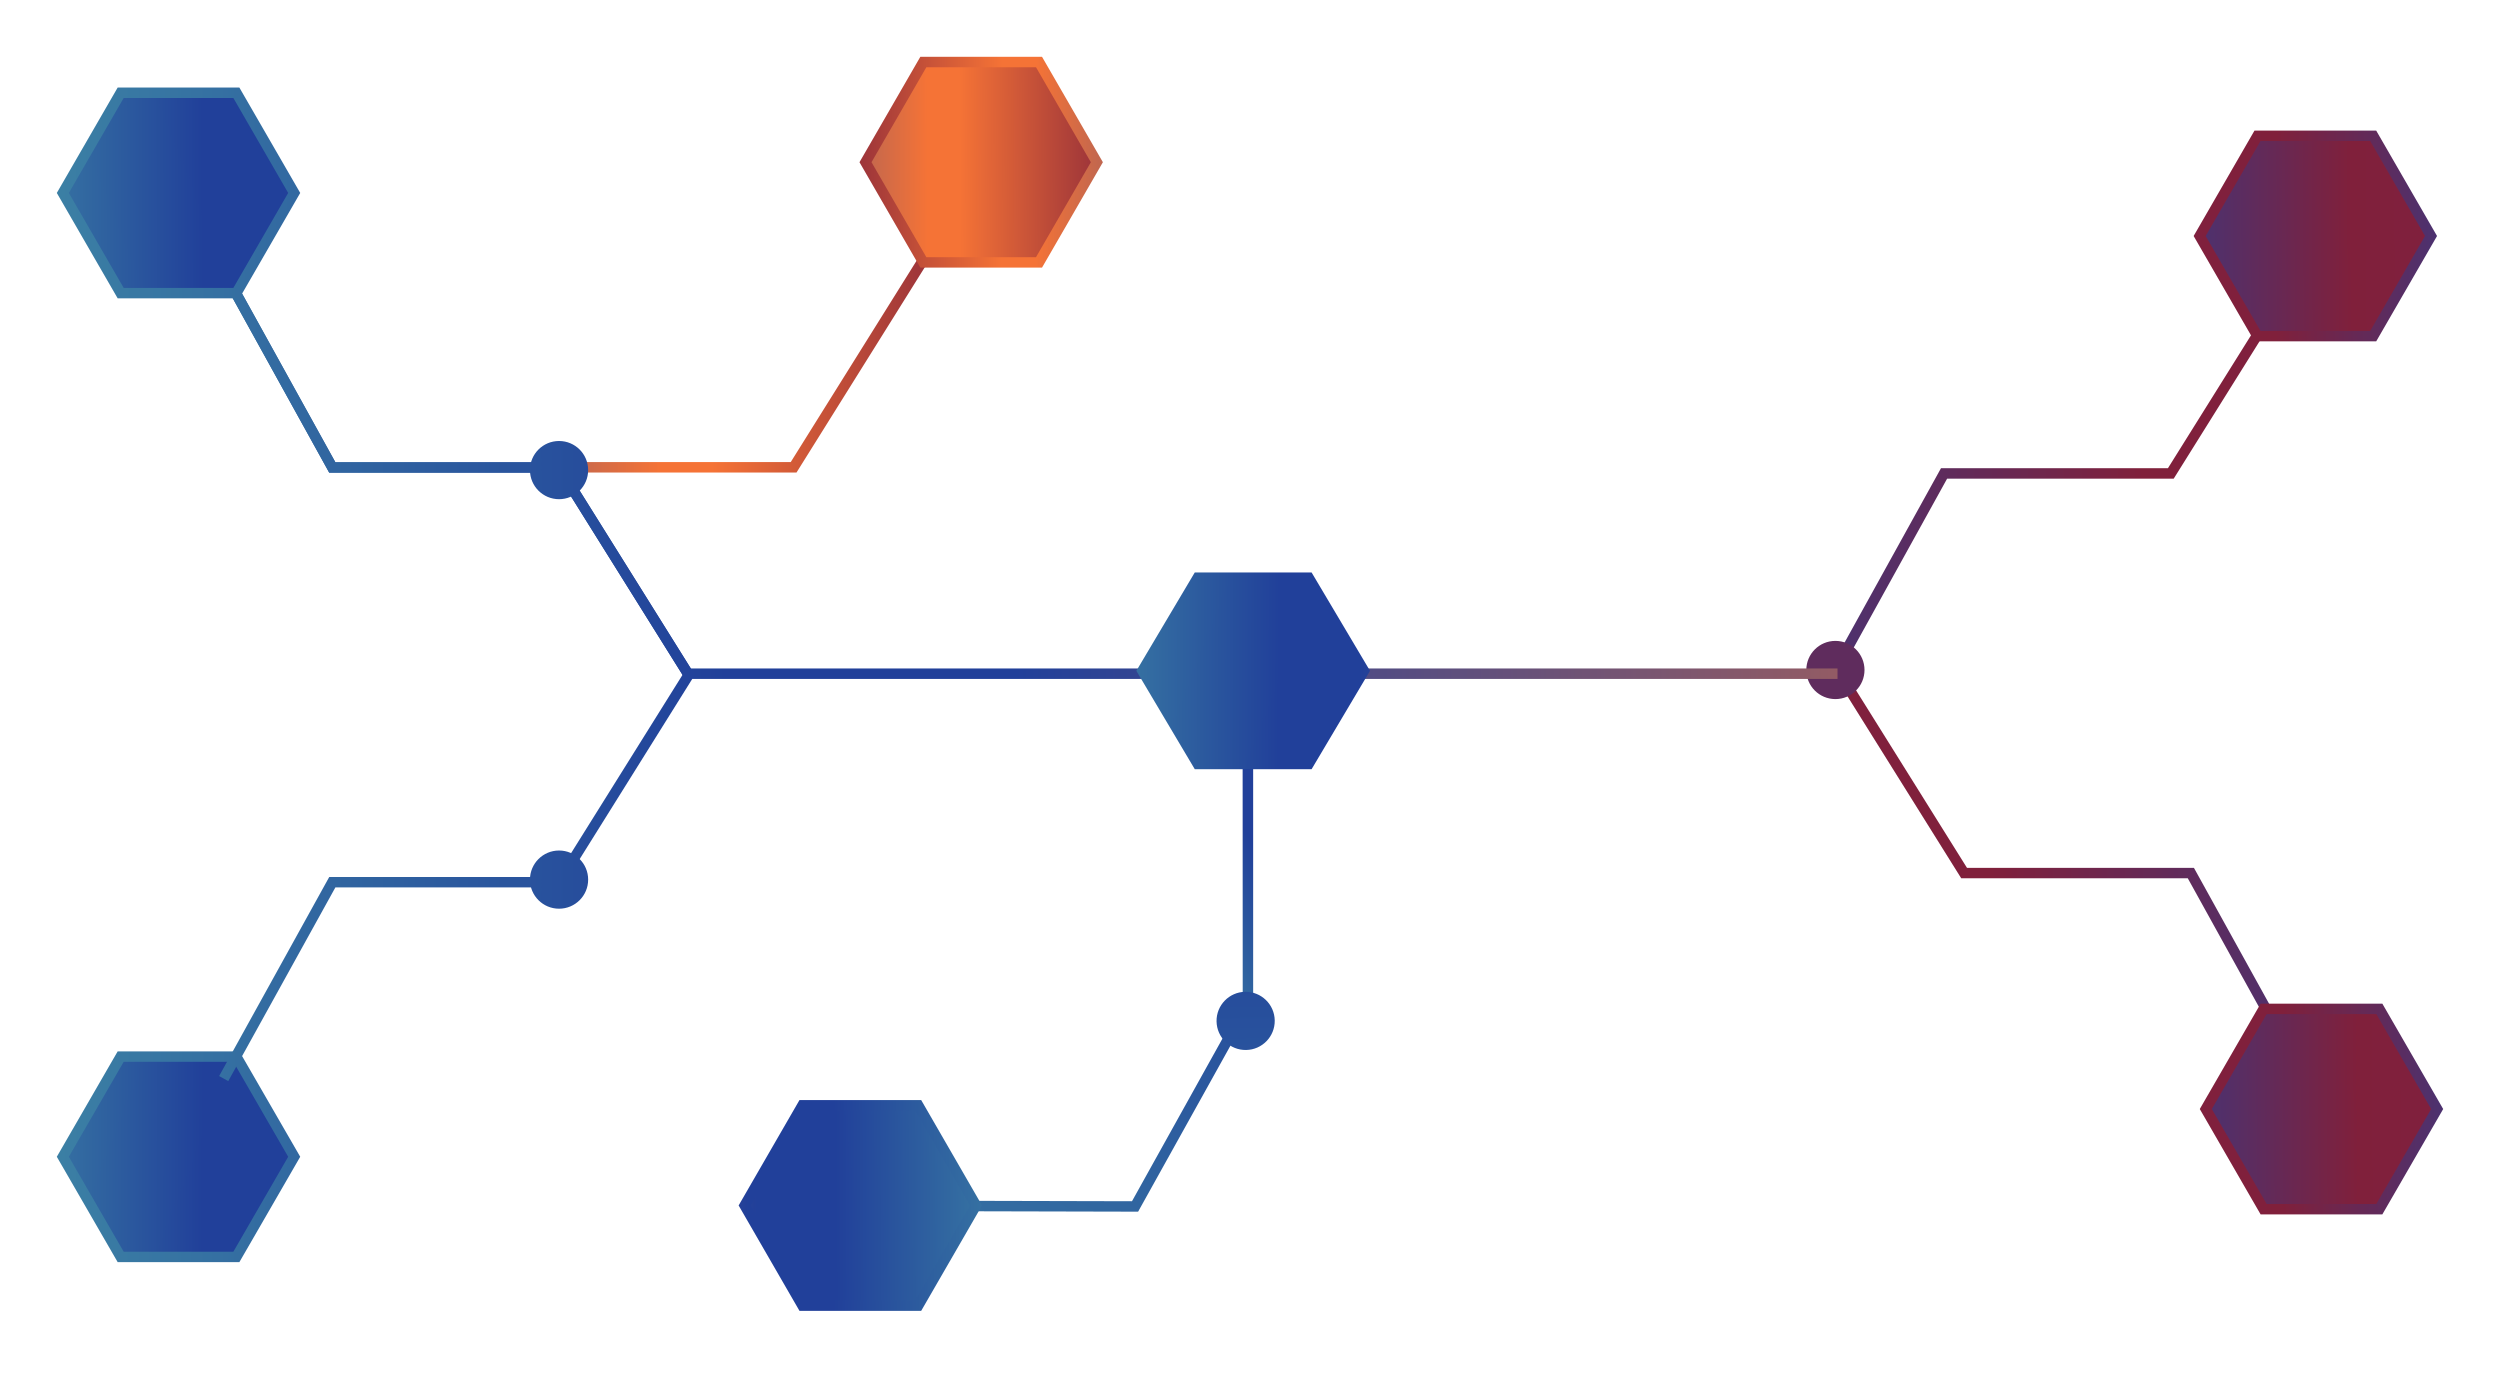 <svg width="176" height="97" viewBox="0 0 176 97" fill="none" xmlns="http://www.w3.org/2000/svg">
<g filter="url(#filter0_d)">
<path d="M154.02 57.831L161.561 71.465L162.203 71.109L154.453 57.097H138.476L129.302 42.417L128.895 43.151L138.07 57.831H154.02Z" fill="url(#paint0_linear)"/>
<path d="M137.078 29.697L129.537 43.331L128.895 42.975L136.645 28.963H152.622L161.797 14.283L162.203 15.017L153.029 29.697H137.078Z" fill="url(#paint1_linear)"/>
<path d="M37.309 57.925C37.309 59.056 38.225 59.973 39.357 59.973C40.489 59.973 41.406 59.056 41.406 57.925C41.406 56.794 40.489 55.876 39.357 55.876C38.225 55.876 37.309 56.794 37.309 57.925Z" fill="url(#paint2_linear)"/>
<path d="M127.164 43.167C127.164 44.299 128.08 45.216 129.212 45.216C130.344 45.216 131.261 44.299 131.261 43.167C131.261 42.036 130.344 41.119 129.212 41.119C128.08 41.119 127.164 42.036 127.164 43.167Z" fill="#5F2C5D"/>
<path d="M16.576 84.402L20.688 77.476L16.576 70.551H8.352L4.24 77.476L8.352 84.402H16.576Z" fill="url(#paint3_linear)"/>
<path d="M16.428 84.121H8.708L4.847 77.436L8.708 70.751H16.428L20.288 77.436L16.428 84.121ZM8.284 84.855H16.852L21.135 77.436L16.852 70.017H8.284L4 77.436L8.284 84.855Z" fill="url(#paint4_linear)"/>
<path d="M16.07 14.91L23.61 28.544H39.561L48.735 43.223L48.329 43.957L39.154 29.278H23.177L15.427 15.266L16.07 14.91Z" fill="url(#paint5_linear)"/>
<path d="M40.124 29.264L56.075 29.264L65.249 14.585L64.842 13.851L55.668 28.53H39.691L39.482 28.908L40.124 29.264Z" fill="url(#paint6_linear)"/>
<path d="M16.07 14.91L23.611 28.544H39.561L48.736 43.224L48.329 43.957L39.155 29.278H23.178L15.428 15.266L16.07 14.91Z" fill="url(#paint7_linear)"/>
<path d="M16.576 2.597L20.688 9.523L16.576 16.448H8.352L4.24 9.523L8.352 2.597H16.576" fill="white"/>
<path d="M37.309 29.095C37.309 27.964 38.225 27.046 39.357 27.046C40.489 27.046 41.406 27.964 41.406 29.095C41.406 30.226 40.489 31.143 39.357 31.143C38.225 31.143 37.309 30.226 37.309 29.095Z" fill="url(#paint8_linear)"/>
<path d="M16.576 2.597L20.688 9.523L16.576 16.448H8.352L4.24 9.523L8.352 2.597H16.576" fill="url(#paint9_linear)"/>
<path d="M16.428 2.898H8.708L4.847 9.584L8.708 16.269H16.428L20.288 9.584L16.428 2.898ZM8.284 2.164H16.852L21.135 9.584L16.852 17.003H8.284L4 9.584L8.284 2.164Z" fill="url(#paint10_linear)"/>
<path d="M73.083 0.433L77.195 7.358L73.083 14.283H64.859L60.747 7.358L64.859 0.433H73.083" fill="white"/>
<path d="M73.083 0.433L77.195 7.358L73.083 14.283H64.859L60.747 7.358L64.859 0.433H73.083Z" fill="url(#paint11_linear)"/>
<path d="M65.215 0.734H72.935L76.796 7.42L72.935 14.105H65.215L61.355 7.42L65.215 0.734ZM73.359 0H64.791L60.508 7.42L64.791 14.838H73.359L77.643 7.42L73.359 0Z" fill="url(#paint12_linear)"/>
<path d="M64.112 80.529L79.692 80.567L87.446 66.628L87.889 67.34L80.123 81.302L64.11 81.263L64.112 80.529Z" fill="url(#paint13_linear)"/>
<path d="M56.606 87.847L52.602 80.921L56.606 73.996L64.614 73.996L68.617 80.921C67.054 83.626 66.177 85.142 64.614 87.847L56.606 87.847Z" fill="url(#paint14_linear)"/>
<path d="M56.708 87.549L64.427 87.549L68.288 80.864L64.427 74.179L56.708 74.179L52.847 80.864L56.708 87.549ZM64.852 88.283L56.283 88.283L52 80.864L56.283 73.445L64.852 73.445L69.135 80.864L64.852 88.283Z" fill="url(#paint15_linear)"/>
<path d="M88.222 68.496L88.222 46.301L87.48 45.882L87.488 68.509L88.222 68.496Z" fill="url(#paint16_linear)"/>
<path d="M16.069 72.11L23.61 58.475H39.561L48.735 43.796H128.804H129.361V43.062H48.329L39.154 57.742H23.177L15.427 71.754L16.069 72.11Z" fill="url(#paint17_linear)"/>
<path d="M167.44 67.089L171.552 74.014L167.44 80.939H159.217L155.105 74.014L159.217 67.089H167.44" fill="white"/>
<path d="M167.44 67.089L171.552 74.014L167.44 80.939H159.217L155.105 74.014L159.217 67.089H167.44Z" fill="url(#paint18_linear)"/>
<path d="M159.572 67.39H167.292L171.153 74.076L167.292 80.761H159.572L155.712 74.076L159.572 67.39ZM167.716 66.656H159.148L154.865 74.076L159.148 81.495H167.716L172 74.076L167.716 66.656Z" fill="url(#paint19_linear)"/>
<path d="M167.007 5.627L171.119 12.553L167.007 19.477H158.783L154.672 12.553L158.783 5.627H167.007" fill="white"/>
<path d="M167.007 5.627L171.119 12.553L167.007 19.477H158.783L154.672 12.553L158.783 5.627H167.007" fill="url(#paint20_linear)"/>
<path d="M159.14 5.928H166.86L170.72 12.614L166.86 19.299H159.14L155.279 12.614L159.14 5.928ZM167.284 5.194H158.716L154.432 12.614L158.716 20.032H167.284L171.567 12.614L167.284 5.194Z" fill="url(#paint21_linear)"/>
<path d="M87.726 69.919C88.857 69.901 89.759 68.97 89.741 67.839C89.723 66.707 88.791 65.805 87.66 65.823C86.529 65.841 85.627 66.772 85.645 67.904C85.663 69.036 86.595 69.938 87.726 69.919Z" fill="url(#paint22_linear)"/>
<path d="M92.336 50.152L96.448 43.226L92.336 36.301H84.112L80 43.226L84.112 50.152H92.336Z" fill="url(#paint23_linear)"/>
</g>
<defs>
<filter id="filter0_d" x="0" y="0" width="176" height="96.284" filterUnits="userSpaceOnUse" color-interpolation-filters="sRGB">
<feFlood flood-opacity="0" result="BackgroundImageFix"/>
<feColorMatrix in="SourceAlpha" type="matrix" values="0 0 0 0 0 0 0 0 0 0 0 0 0 0 0 0 0 0 127 0"/>
<feOffset dy="4"/>
<feGaussianBlur stdDeviation="2"/>
<feColorMatrix type="matrix" values="0 0 0 0 0 0 0 0 0 0 0 0 0 0 0 0 0 0 0.25 0"/>
<feBlend mode="normal" in2="BackgroundImageFix" result="effect1_dropShadow"/>
<feBlend mode="normal" in="SourceGraphic" in2="effect1_dropShadow" result="shape"/>
</filter>
<linearGradient id="paint0_linear" x1="46.998" y1="57.429" x2="298.716" y2="56.199" gradientUnits="userSpaceOnUse">
<stop stop-color="#802052"/>
<stop offset="0.37" stop-color="#80203B"/>
<stop offset="0.53" stop-color="#21409A"/>
<stop offset="0.581" stop-color="#21409A"/>
<stop offset="0.779" stop-color="#4DAAAB"/>
<stop offset="0.788" stop-color="#4DAAAB"/>
<stop offset="0.996" stop-color="#004563"/>
<stop offset="0.996" stop-color="#004563"/>
<stop offset="1" stop-color="#004563"/>
</linearGradient>
<linearGradient id="paint1_linear" x1="244.1" y1="29.295" x2="-7.618" y2="28.065" gradientUnits="userSpaceOnUse">
<stop stop-color="#802052"/>
<stop offset="0.37" stop-color="#80203B"/>
<stop offset="0.53" stop-color="#21409A"/>
<stop offset="0.581" stop-color="#21409A"/>
<stop offset="0.779" stop-color="#4DAAAB"/>
<stop offset="0.788" stop-color="#4DAAAB"/>
<stop offset="0.996" stop-color="#004563"/>
<stop offset="0.996" stop-color="#004563"/>
<stop offset="1" stop-color="#004563"/>
</linearGradient>
<linearGradient id="paint2_linear" x1="282.251" y1="59.12" x2="-115.556" y2="57.162" gradientUnits="userSpaceOnUse">
<stop stop-color="#80203B"/>
<stop offset="0.035" stop-color="#80203B"/>
<stop offset="0.225" stop-color="#F57336"/>
<stop offset="0.259" stop-color="#F57336"/>
<stop offset="0.53" stop-color="#21409A"/>
<stop offset="0.581" stop-color="#21409A"/>
<stop offset="0.779" stop-color="#4DAAAB"/>
<stop offset="0.788" stop-color="#4DAAAB"/>
<stop offset="0.996" stop-color="#004563"/>
<stop offset="0.996" stop-color="#004563"/>
<stop offset="1" stop-color="#004563"/>
</linearGradient>
<linearGradient id="paint3_linear" x1="79.235" y1="80.141" x2="-32.575" y2="79.652" gradientUnits="userSpaceOnUse">
<stop stop-color="#80203B"/>
<stop offset="0.035" stop-color="#80203B"/>
<stop offset="0.225" stop-color="#F57336"/>
<stop offset="0.259" stop-color="#F57336"/>
<stop offset="0.53" stop-color="#21409A"/>
<stop offset="0.581" stop-color="#21409A"/>
<stop offset="0.779" stop-color="#4DAAAB"/>
<stop offset="0.788" stop-color="#4DAAAB"/>
<stop offset="0.996" stop-color="#004563"/>
<stop offset="0.996" stop-color="#004563"/>
<stop offset="1" stop-color="#004563"/>
</linearGradient>
<linearGradient id="paint4_linear" x1="282.155" y1="78.763" x2="-115.653" y2="76.805" gradientUnits="userSpaceOnUse">
<stop stop-color="#80203B"/>
<stop offset="0.035" stop-color="#80203B"/>
<stop offset="0.225" stop-color="#F57336"/>
<stop offset="0.259" stop-color="#F57336"/>
<stop offset="0.53" stop-color="#21409A"/>
<stop offset="0.581" stop-color="#21409A"/>
<stop offset="0.779" stop-color="#4DAAAB"/>
<stop offset="0.788" stop-color="#4DAAAB"/>
<stop offset="0.996" stop-color="#004563"/>
<stop offset="0.996" stop-color="#004563"/>
<stop offset="1" stop-color="#004563"/>
</linearGradient>
<linearGradient id="paint5_linear" x1="282.254" y1="28.382" x2="-115.554" y2="30.339" gradientUnits="userSpaceOnUse">
<stop stop-color="#80203B"/>
<stop offset="0.035" stop-color="#80203B"/>
<stop offset="0.225" stop-color="#F57336"/>
<stop offset="0.259" stop-color="#F57336"/>
<stop offset="0.53" stop-color="#21409A"/>
<stop offset="0.581" stop-color="#21409A"/>
<stop offset="0.779" stop-color="#4DAAAB"/>
<stop offset="0.788" stop-color="#4DAAAB"/>
<stop offset="0.996" stop-color="#004563"/>
<stop offset="0.996" stop-color="#004563"/>
<stop offset="1" stop-color="#004563"/>
</linearGradient>
<linearGradient id="paint6_linear" x1="73.779" y1="21.63" x2="-31.124" y2="20.883" gradientUnits="userSpaceOnUse">
<stop stop-color="#80203B"/>
<stop offset="0.035" stop-color="#80203B"/>
<stop offset="0.225" stop-color="#F57336"/>
<stop offset="0.259" stop-color="#F57336"/>
<stop offset="0.53" stop-color="#21409A"/>
<stop offset="0.581" stop-color="#21409A"/>
<stop offset="0.779" stop-color="#4DAAAB"/>
<stop offset="0.788" stop-color="#4DAAAB"/>
<stop offset="0.996" stop-color="#004563"/>
<stop offset="0.996" stop-color="#004563"/>
<stop offset="1" stop-color="#004563"/>
</linearGradient>
<linearGradient id="paint7_linear" x1="282.254" y1="28.382" x2="-115.554" y2="30.339" gradientUnits="userSpaceOnUse">
<stop stop-color="#80203B"/>
<stop offset="0.035" stop-color="#80203B"/>
<stop offset="0.225" stop-color="#F57336"/>
<stop offset="0.259" stop-color="#F57336"/>
<stop offset="0.53" stop-color="#21409A"/>
<stop offset="0.581" stop-color="#21409A"/>
<stop offset="0.779" stop-color="#4DAAAB"/>
<stop offset="0.788" stop-color="#4DAAAB"/>
<stop offset="0.996" stop-color="#004563"/>
<stop offset="0.996" stop-color="#004563"/>
<stop offset="1" stop-color="#004563"/>
</linearGradient>
<linearGradient id="paint8_linear" x1="282.251" y1="27.9" x2="-115.556" y2="29.858" gradientUnits="userSpaceOnUse">
<stop stop-color="#80203B"/>
<stop offset="0.035" stop-color="#80203B"/>
<stop offset="0.225" stop-color="#F57336"/>
<stop offset="0.259" stop-color="#F57336"/>
<stop offset="0.53" stop-color="#21409A"/>
<stop offset="0.581" stop-color="#21409A"/>
<stop offset="0.779" stop-color="#4DAAAB"/>
<stop offset="0.788" stop-color="#4DAAAB"/>
<stop offset="0.996" stop-color="#004563"/>
<stop offset="0.996" stop-color="#004563"/>
<stop offset="1" stop-color="#004563"/>
</linearGradient>
<linearGradient id="paint9_linear" x1="79.235" y1="6.858" x2="-32.575" y2="7.347" gradientUnits="userSpaceOnUse">
<stop stop-color="#80203B"/>
<stop offset="0.035" stop-color="#80203B"/>
<stop offset="0.225" stop-color="#F57336"/>
<stop offset="0.259" stop-color="#F57336"/>
<stop offset="0.53" stop-color="#21409A"/>
<stop offset="0.581" stop-color="#21409A"/>
<stop offset="0.779" stop-color="#4DAAAB"/>
<stop offset="0.788" stop-color="#4DAAAB"/>
<stop offset="0.996" stop-color="#004563"/>
<stop offset="0.996" stop-color="#004563"/>
<stop offset="1" stop-color="#004563"/>
</linearGradient>
<linearGradient id="paint10_linear" x1="282.155" y1="8.257" x2="-115.653" y2="10.214" gradientUnits="userSpaceOnUse">
<stop stop-color="#80203B"/>
<stop offset="0.035" stop-color="#80203B"/>
<stop offset="0.225" stop-color="#F57336"/>
<stop offset="0.259" stop-color="#F57336"/>
<stop offset="0.53" stop-color="#21409A"/>
<stop offset="0.581" stop-color="#21409A"/>
<stop offset="0.779" stop-color="#4DAAAB"/>
<stop offset="0.788" stop-color="#4DAAAB"/>
<stop offset="0.996" stop-color="#004563"/>
<stop offset="0.996" stop-color="#004563"/>
<stop offset="1" stop-color="#004563"/>
</linearGradient>
<linearGradient id="paint11_linear" x1="82.64" y1="7.293" x2="15.677" y2="7.632" gradientUnits="userSpaceOnUse">
<stop stop-color="#80203B"/>
<stop offset="0.035" stop-color="#80203B"/>
<stop offset="0.225" stop-color="#F57336"/>
<stop offset="0.259" stop-color="#F57336"/>
<stop offset="0.53" stop-color="#21409A"/>
<stop offset="0.581" stop-color="#21409A"/>
<stop offset="0.779" stop-color="#4DAAAB"/>
<stop offset="0.788" stop-color="#4DAAAB"/>
<stop offset="0.996" stop-color="#004563"/>
<stop offset="0.996" stop-color="#004563"/>
<stop offset="1" stop-color="#004563"/>
</linearGradient>
<linearGradient id="paint12_linear" x1="54.835" y1="7.349" x2="124.597" y2="7.693" gradientUnits="userSpaceOnUse">
<stop stop-color="#80203B"/>
<stop offset="0.035" stop-color="#80203B"/>
<stop offset="0.225" stop-color="#F57336"/>
<stop offset="0.259" stop-color="#F57336"/>
<stop offset="0.53" stop-color="#21409A"/>
<stop offset="0.581" stop-color="#21409A"/>
<stop offset="0.779" stop-color="#4DAAAB"/>
<stop offset="0.788" stop-color="#4DAAAB"/>
<stop offset="0.996" stop-color="#004563"/>
<stop offset="0.996" stop-color="#004563"/>
<stop offset="1" stop-color="#004563"/>
</linearGradient>
<linearGradient id="paint13_linear" x1="205.28" y1="-145.54" x2="13.612" y2="203.055" gradientUnits="userSpaceOnUse">
<stop stop-color="#80203B"/>
<stop offset="0.035" stop-color="#80203B"/>
<stop offset="0.225" stop-color="#F57336"/>
<stop offset="0.259" stop-color="#F57336"/>
<stop offset="0.53" stop-color="#21409A"/>
<stop offset="0.581" stop-color="#21409A"/>
<stop offset="0.779" stop-color="#4DAAAB"/>
<stop offset="0.788" stop-color="#4DAAAB"/>
<stop offset="0.996" stop-color="#004563"/>
<stop offset="0.996" stop-color="#004563"/>
<stop offset="1" stop-color="#004563"/>
</linearGradient>
<linearGradient id="paint14_linear" x1="-4.404" y1="83.585" x2="104.463" y2="83.122" gradientUnits="userSpaceOnUse">
<stop stop-color="#80203B"/>
<stop offset="0.035" stop-color="#80203B"/>
<stop offset="0.225" stop-color="#F57336"/>
<stop offset="0.259" stop-color="#F57336"/>
<stop offset="0.53" stop-color="#21409A"/>
<stop offset="0.581" stop-color="#21409A"/>
<stop offset="0.779" stop-color="#4DAAAB"/>
<stop offset="0.788" stop-color="#4DAAAB"/>
<stop offset="0.996" stop-color="#004563"/>
<stop offset="0.996" stop-color="#004563"/>
<stop offset="1" stop-color="#004563"/>
</linearGradient>
<linearGradient id="paint15_linear" x1="-8.995" y1="83.718" x2="107.489" y2="83.223" gradientUnits="userSpaceOnUse">
<stop stop-color="#80203B"/>
<stop offset="0.035" stop-color="#80203B"/>
<stop offset="0.225" stop-color="#F57336"/>
<stop offset="0.259" stop-color="#F57336"/>
<stop offset="0.53" stop-color="#21409A"/>
<stop offset="0.581" stop-color="#21409A"/>
<stop offset="0.779" stop-color="#4DAAAB"/>
<stop offset="0.788" stop-color="#4DAAAB"/>
<stop offset="0.996" stop-color="#004563"/>
<stop offset="0.996" stop-color="#004563"/>
<stop offset="1" stop-color="#004563"/>
</linearGradient>
<linearGradient id="paint16_linear" x1="130.953" y1="36.735" x2="61.752" y2="76.489" gradientUnits="userSpaceOnUse">
<stop stop-color="#80203B"/>
<stop offset="0.035" stop-color="#80203B"/>
<stop offset="0.225" stop-color="#F57336"/>
<stop offset="0.259" stop-color="#F57336"/>
<stop offset="0.53" stop-color="#21409A"/>
<stop offset="0.581" stop-color="#21409A"/>
<stop offset="0.779" stop-color="#4DAAAB"/>
<stop offset="0.788" stop-color="#4DAAAB"/>
<stop offset="0.996" stop-color="#004563"/>
<stop offset="0.996" stop-color="#004563"/>
<stop offset="1" stop-color="#004563"/>
</linearGradient>
<linearGradient id="paint17_linear" x1="282.253" y1="58.638" x2="-115.554" y2="56.68" gradientUnits="userSpaceOnUse">
<stop stop-color="#80203B"/>
<stop offset="0.035" stop-color="#80203B"/>
<stop offset="0.225" stop-color="#F57336"/>
<stop offset="0.259" stop-color="#F57336"/>
<stop offset="0.53" stop-color="#21409A"/>
<stop offset="0.581" stop-color="#21409A"/>
<stop offset="0.779" stop-color="#4DAAAB"/>
<stop offset="0.788" stop-color="#4DAAAB"/>
<stop offset="0.996" stop-color="#004563"/>
<stop offset="0.996" stop-color="#004563"/>
<stop offset="1" stop-color="#004563"/>
</linearGradient>
<linearGradient id="paint18_linear" x1="211.993" y1="73.781" x2="87.694" y2="74.41" gradientUnits="userSpaceOnUse">
<stop stop-color="#802052"/>
<stop offset="0.37" stop-color="#80203B"/>
<stop offset="0.53" stop-color="#21409A"/>
<stop offset="0.581" stop-color="#21409A"/>
<stop offset="0.779" stop-color="#4DAAAB"/>
<stop offset="0.788" stop-color="#4DAAAB"/>
<stop offset="0.996" stop-color="#004563"/>
<stop offset="0.996" stop-color="#004563"/>
<stop offset="1" stop-color="#004563"/>
</linearGradient>
<linearGradient id="paint19_linear" x1="112.734" y1="73.826" x2="242.228" y2="74.463" gradientUnits="userSpaceOnUse">
<stop stop-color="#802052"/>
<stop offset="0.37" stop-color="#80203B"/>
<stop offset="0.53" stop-color="#21409A"/>
<stop offset="0.581" stop-color="#21409A"/>
<stop offset="0.779" stop-color="#4DAAAB"/>
<stop offset="0.788" stop-color="#4DAAAB"/>
<stop offset="0.996" stop-color="#004563"/>
<stop offset="0.996" stop-color="#004563"/>
<stop offset="1" stop-color="#004563"/>
</linearGradient>
<linearGradient id="paint20_linear" x1="211.56" y1="12.319" x2="87.261" y2="12.948" gradientUnits="userSpaceOnUse">
<stop stop-color="#802052"/>
<stop offset="0.37" stop-color="#80203B"/>
<stop offset="0.53" stop-color="#21409A"/>
<stop offset="0.581" stop-color="#21409A"/>
<stop offset="0.779" stop-color="#4DAAAB"/>
<stop offset="0.788" stop-color="#4DAAAB"/>
<stop offset="0.996" stop-color="#004563"/>
<stop offset="0.996" stop-color="#004563"/>
<stop offset="1" stop-color="#004563"/>
</linearGradient>
<linearGradient id="paint21_linear" x1="112.301" y1="12.364" x2="241.796" y2="13.001" gradientUnits="userSpaceOnUse">
<stop stop-color="#802052"/>
<stop offset="0.37" stop-color="#80203B"/>
<stop offset="0.53" stop-color="#21409A"/>
<stop offset="0.581" stop-color="#21409A"/>
<stop offset="0.779" stop-color="#4DAAAB"/>
<stop offset="0.788" stop-color="#4DAAAB"/>
<stop offset="0.996" stop-color="#004563"/>
<stop offset="0.996" stop-color="#004563"/>
<stop offset="1" stop-color="#004563"/>
</linearGradient>
<linearGradient id="paint22_linear" x1="85.01" y1="-175.01" x2="89.404" y2="222.777" gradientUnits="userSpaceOnUse">
<stop stop-color="#80203B"/>
<stop offset="0.035" stop-color="#80203B"/>
<stop offset="0.225" stop-color="#F57336"/>
<stop offset="0.259" stop-color="#F57336"/>
<stop offset="0.53" stop-color="#21409A"/>
<stop offset="0.581" stop-color="#21409A"/>
<stop offset="0.779" stop-color="#4DAAAB"/>
<stop offset="0.788" stop-color="#4DAAAB"/>
<stop offset="0.996" stop-color="#004563"/>
<stop offset="0.996" stop-color="#004563"/>
<stop offset="1" stop-color="#004563"/>
</linearGradient>
<linearGradient id="paint23_linear" x1="154.995" y1="45.89" x2="43.185" y2="45.401" gradientUnits="userSpaceOnUse">
<stop stop-color="#80203B"/>
<stop offset="0.035" stop-color="#80203B"/>
<stop offset="0.225" stop-color="#F57336"/>
<stop offset="0.259" stop-color="#F57336"/>
<stop offset="0.53" stop-color="#21409A"/>
<stop offset="0.581" stop-color="#21409A"/>
<stop offset="0.779" stop-color="#4DAAAB"/>
<stop offset="0.788" stop-color="#4DAAAB"/>
<stop offset="0.996" stop-color="#004563"/>
<stop offset="0.996" stop-color="#004563"/>
<stop offset="1" stop-color="#004563"/>
</linearGradient>
</defs>
</svg>
